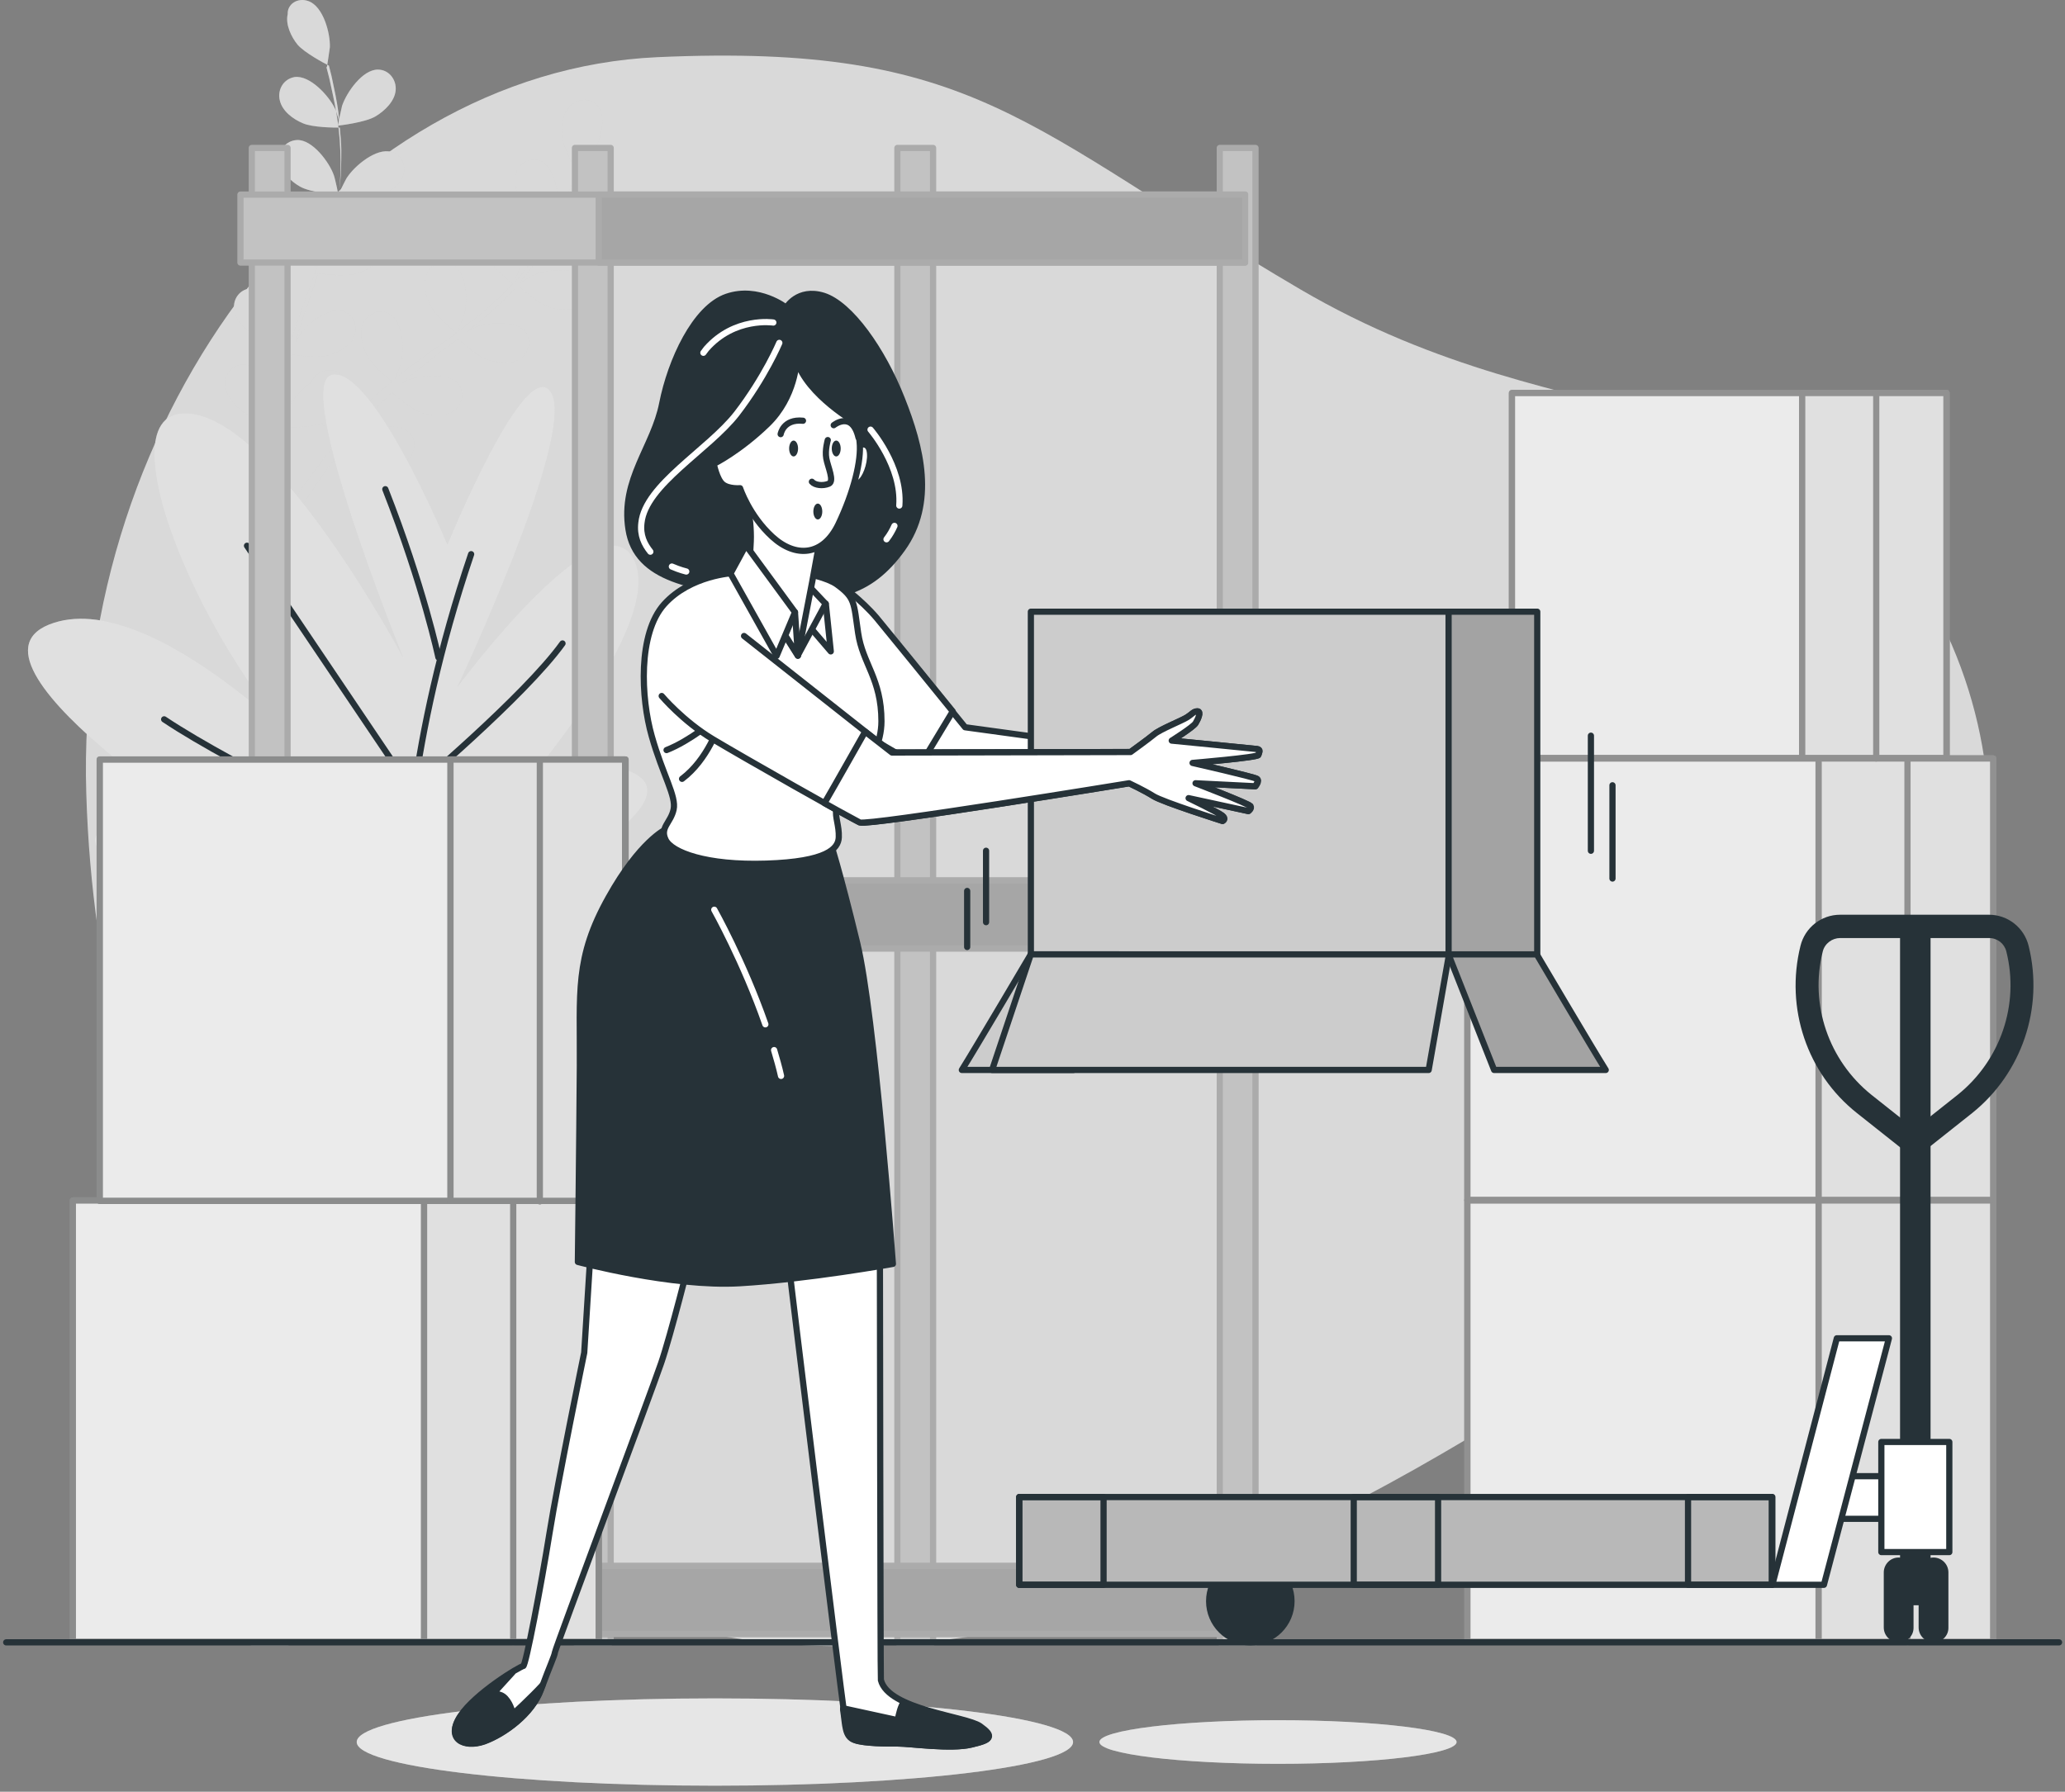 <svg width="333" height="289" viewBox="0 0 333 289" fill="none" xmlns="http://www.w3.org/2000/svg">
<rect x="0" y="0" width="333" height="289" fill="#808080" stroke="none"/>
<path opacity="0.7" d="M44.554 222.822C44.554 222.822 76.874 263.782 132.154 265.462C187.434 267.142 236.794 232.662 277.594 205.862C318.394 178.982 331.754 134.102 311.354 97.062C291.034 60.022 254.074 72.662 209.674 46.662C165.274 20.582 157.434 6.902 105.994 9.222C54.554 11.542 11.994 66.502 13.914 128.022C15.754 189.622 44.554 222.822 44.554 222.822Z" fill="white"/>
<path d="M54.525 20.263C54.444 20.263 55.084 17.303 55.164 17.063C55.885 14.903 58.444 11.223 60.925 11.223C62.764 11.223 63.965 12.903 63.804 14.583C63.645 16.343 62.044 17.863 60.605 18.743C58.925 19.783 54.525 20.263 54.525 20.263Z" fill="#CCCCCC"/>
<path d="M49.756 0.183C52.156 1.063 53.276 5.383 53.196 7.623C53.196 7.783 52.716 10.823 52.716 10.823C52.716 10.823 52.716 10.823 52.636 10.823C52.796 11.543 53.036 12.263 53.196 13.063C53.516 14.583 53.916 16.263 54.236 18.183C54.556 20.023 54.796 22.103 54.876 24.263C54.956 26.423 54.956 28.743 54.636 31.143V31.223C54.956 30.583 55.836 28.743 55.996 28.583C57.196 26.743 60.716 23.783 63.116 24.503C64.876 24.983 65.596 26.903 64.956 28.503C64.316 30.183 62.396 31.223 60.796 31.623C58.956 32.103 54.956 31.543 54.636 31.463C54.316 33.703 53.756 36.023 53.116 38.343C52.716 39.623 52.316 40.983 51.916 42.263C52.236 41.703 52.476 41.223 52.476 41.143C53.676 39.303 57.196 36.343 59.596 37.063C61.356 37.543 62.076 39.463 61.436 41.063C60.796 42.743 58.876 43.783 57.276 44.183C55.676 44.663 52.156 44.183 51.276 44.103C51.116 44.583 50.956 45.143 50.796 45.623C49.996 48.023 49.116 50.423 48.396 52.743C48.156 53.543 47.916 54.423 47.676 55.223C47.916 54.743 48.156 54.263 48.156 54.263C49.356 52.423 52.876 49.463 55.276 50.183C57.036 50.663 57.756 52.583 57.116 54.183C56.476 55.863 54.556 56.903 52.956 57.303C51.436 57.783 48.236 57.383 47.116 57.223C46.876 58.103 46.716 58.903 46.556 59.783C46.476 60.343 46.316 60.903 46.236 61.463C46.156 62.023 46.076 62.583 45.996 63.143C45.916 64.263 45.756 65.383 45.676 66.423C45.596 67.143 45.596 67.863 45.516 68.583C45.756 67.783 46.316 66.103 46.396 66.023C47.036 64.663 48.556 62.743 50.236 61.623C50.316 61.383 50.396 61.223 50.556 61.063C51.516 59.623 53.516 59.223 54.956 60.343C56.876 61.943 56.396 66.503 55.516 68.583C55.436 68.743 54.796 69.943 54.316 70.743C54.636 70.343 54.956 69.943 55.356 69.463C56.076 68.583 56.796 67.783 57.516 66.903C57.916 66.503 58.316 66.023 58.716 65.623C59.116 65.223 59.596 64.743 59.996 64.343C61.036 63.383 62.076 62.423 63.196 61.543C62.476 60.903 59.836 58.743 59.116 57.223C58.396 55.703 57.836 53.623 58.636 52.023C59.436 50.503 61.356 49.703 62.876 50.663C65.036 52.023 65.196 56.503 64.636 58.663C64.636 58.823 63.996 60.343 63.676 61.143C64.316 60.583 64.956 60.023 65.676 59.543C67.676 58.023 69.676 56.503 71.756 55.063C72.396 54.583 73.036 54.103 73.596 53.703C73.356 53.463 70.156 50.903 69.356 49.223C68.636 47.703 68.076 45.623 68.876 44.023C69.676 42.503 71.596 41.703 73.116 42.663C75.276 44.023 75.436 48.503 74.876 50.663C74.796 50.823 73.996 52.983 73.756 53.543C75.116 52.503 76.476 51.463 77.756 50.423C79.516 48.983 81.196 47.383 82.716 45.783C82.556 45.703 79.276 43.063 78.396 41.303C77.676 39.783 77.116 37.703 77.916 36.103C78.716 34.583 80.636 33.783 82.156 34.743C84.316 36.103 84.476 40.583 83.916 42.743C83.916 42.903 83.276 44.583 82.956 45.303C83.036 45.383 83.036 45.303 83.116 45.383C84.716 43.623 86.076 41.783 87.196 39.943C87.836 38.903 88.476 37.863 88.956 36.823C88.316 36.423 85.276 34.423 84.316 32.903C83.436 31.463 82.636 29.463 83.276 27.783C83.836 26.183 85.676 25.223 87.276 26.023C89.516 27.143 90.236 31.543 89.916 33.783C89.916 33.943 89.596 35.143 89.356 36.023C89.596 35.543 89.836 35.063 90.076 34.583C90.876 32.903 91.516 31.223 92.156 29.863C92.476 29.063 92.716 28.263 92.956 27.623C92.556 26.823 90.796 23.783 90.636 22.023C90.476 20.343 90.716 18.183 92.076 16.983C93.356 15.783 95.436 15.783 96.476 17.223C97.996 19.223 96.556 23.543 95.276 25.383C95.196 25.543 93.116 27.783 93.116 27.783C93.116 27.783 93.116 27.783 93.116 27.703C92.876 28.343 92.636 29.143 92.396 29.863C91.836 31.303 91.276 32.983 90.476 34.663C89.676 36.423 88.796 38.263 87.676 40.103C86.556 42.023 85.276 43.943 83.676 45.703C83.676 45.703 83.676 45.703 83.596 45.783C84.236 45.383 85.996 44.343 86.156 44.343C88.236 43.463 92.716 42.983 94.396 44.823C95.596 46.183 95.116 48.183 93.756 49.223C92.316 50.263 90.156 50.023 88.556 49.543C86.796 48.983 83.756 46.263 83.516 46.023C81.996 47.703 80.316 49.383 78.476 50.903C77.436 51.783 76.396 52.663 75.276 53.543C75.836 53.223 76.316 52.983 76.396 52.903C78.476 52.023 82.956 51.543 84.636 53.383C85.836 54.743 85.356 56.743 83.996 57.783C82.556 58.823 80.396 58.583 78.796 58.103C77.196 57.623 74.556 55.303 73.836 54.663C73.436 54.983 73.036 55.303 72.556 55.623C70.556 57.143 68.556 58.663 66.636 60.263C65.916 60.823 65.276 61.383 64.636 61.943C65.116 61.703 65.516 61.463 65.596 61.383C67.676 60.503 72.156 60.023 73.836 61.863C75.036 63.223 74.556 65.223 73.196 66.263C71.756 67.303 69.596 67.063 67.996 66.583C66.476 66.103 63.996 64.023 63.196 63.303C62.556 63.863 61.916 64.503 61.276 65.143C60.876 65.543 60.476 65.943 60.076 66.423C59.676 66.823 59.276 67.303 58.956 67.703C58.236 68.583 57.516 69.463 56.876 70.263C56.396 70.823 55.996 71.383 55.516 72.023C56.156 71.463 57.516 70.423 57.676 70.343C59.596 69.143 63.916 68.023 65.836 69.623C67.196 70.823 67.116 72.823 65.836 74.023C64.556 75.223 62.396 75.383 60.716 75.143C58.876 74.823 55.596 72.743 55.196 72.423C54.476 73.383 53.756 74.263 53.116 75.143C50.876 78.183 49.196 80.823 47.996 82.743C47.916 82.823 47.916 82.903 47.916 82.903L46.396 82.183C46.476 82.103 46.556 81.943 46.636 81.783C47.836 79.943 49.676 77.303 51.996 74.263C52.716 73.303 53.516 72.263 54.316 71.223C54.076 70.983 52.876 69.623 51.916 68.263C50.156 68.983 46.476 68.983 45.996 68.983C45.916 70.183 45.836 71.303 45.836 72.423C45.676 76.183 45.676 79.383 45.756 81.543C45.756 81.623 45.756 81.703 45.756 81.783L44.076 80.983C44.076 78.823 44.156 75.863 44.396 72.343C44.476 71.143 44.556 69.863 44.716 68.503C44.236 68.423 40.396 67.383 38.956 66.263C37.676 65.223 36.236 63.543 36.316 61.783C36.396 60.023 37.756 58.583 39.596 58.823C42.076 59.143 44.156 63.143 44.556 65.383C44.556 65.543 44.716 66.983 44.716 67.863C44.796 67.303 44.796 66.823 44.876 66.263C44.956 65.143 45.116 64.103 45.276 62.903C45.356 62.343 45.436 61.783 45.516 61.223C45.596 60.663 45.756 60.023 45.836 59.463C46.156 58.103 46.476 56.743 46.876 55.383C45.916 55.303 42.476 54.903 41.036 54.023C39.596 53.223 37.996 51.703 37.756 49.943C37.516 48.183 38.716 46.583 40.556 46.503C43.036 46.423 45.756 50.103 46.476 52.183C46.556 52.343 46.876 53.863 47.036 54.743C47.276 53.943 47.516 53.063 47.836 52.263C48.636 49.863 49.516 47.543 50.396 45.143C50.636 44.423 50.956 43.703 51.196 42.983C50.876 42.983 46.796 42.583 45.196 41.623C43.756 40.823 42.156 39.303 41.916 37.543C41.676 35.783 42.876 34.183 44.716 34.103C47.196 34.023 49.916 37.703 50.636 39.783C50.716 39.943 51.196 42.183 51.276 42.823C51.836 41.223 52.396 39.623 52.876 38.023C53.516 35.783 54.076 33.623 54.476 31.463C54.316 31.463 50.076 31.063 48.396 30.103C46.956 29.303 45.356 27.783 45.116 26.023C44.876 24.263 46.076 22.663 47.916 22.583C50.396 22.503 53.116 26.183 53.836 28.263C53.916 28.423 54.316 30.103 54.476 30.983C54.556 30.983 54.556 30.983 54.636 30.983C55.036 28.663 55.036 26.343 55.036 24.183C55.036 22.903 54.876 21.703 54.796 20.583C53.996 20.583 50.396 20.583 48.796 19.863C47.276 19.223 45.516 17.943 45.116 16.183C44.716 14.503 45.676 12.743 47.516 12.423C49.996 12.103 53.036 15.463 53.996 17.463C54.076 17.543 54.476 18.743 54.716 19.623C54.636 19.063 54.636 18.583 54.556 18.023C54.316 16.183 53.916 14.423 53.596 12.903C53.436 12.023 53.196 11.303 53.036 10.583C52.236 10.183 49.116 8.503 47.996 7.223C46.956 5.943 45.996 3.943 46.396 2.263C46.316 0.663 47.996 -0.457 49.756 0.183Z" fill="#CCCCCC"/>
<path d="M95.047 38.822C93.047 38.742 89.127 36.742 89.127 36.742C89.047 36.742 91.207 34.582 91.367 34.422C93.127 33.062 97.287 31.382 99.447 32.742C100.967 33.702 101.047 35.782 99.927 37.142C98.887 38.502 96.727 38.902 95.047 38.822Z" fill="#CCCCCC"/>
<g opacity="0.5">
<path opacity="0.5" d="M54.525 20.263C54.444 20.263 55.084 17.303 55.164 17.063C55.885 14.903 58.444 11.223 60.925 11.223C62.764 11.223 63.965 12.903 63.804 14.583C63.645 16.343 62.044 17.863 60.605 18.743C58.925 19.783 54.525 20.263 54.525 20.263Z" fill="white"/>
<path opacity="0.5" d="M49.756 0.183C52.156 1.063 53.276 5.383 53.196 7.623C53.196 7.783 52.716 10.823 52.716 10.823C52.716 10.823 52.716 10.823 52.636 10.823C52.796 11.543 53.036 12.263 53.196 13.063C53.516 14.583 53.916 16.263 54.236 18.183C54.556 20.023 54.796 22.103 54.876 24.263C54.956 26.423 54.956 28.743 54.636 31.143V31.223C54.956 30.583 55.836 28.743 55.996 28.583C57.196 26.743 60.716 23.783 63.116 24.503C64.876 24.983 65.596 26.903 64.956 28.503C64.316 30.183 62.396 31.223 60.796 31.623C58.956 32.103 54.956 31.543 54.636 31.463C54.316 33.703 53.756 36.023 53.116 38.343C52.716 39.623 52.316 40.983 51.916 42.263C52.236 41.703 52.476 41.223 52.476 41.143C53.676 39.303 57.196 36.343 59.596 37.063C61.356 37.543 62.076 39.463 61.436 41.063C60.796 42.743 58.876 43.783 57.276 44.183C55.676 44.663 52.156 44.183 51.276 44.103C51.116 44.583 50.956 45.143 50.796 45.623C49.996 48.023 49.116 50.423 48.396 52.743C48.156 53.543 47.916 54.423 47.676 55.223C47.916 54.743 48.156 54.263 48.156 54.263C49.356 52.423 52.876 49.463 55.276 50.183C57.036 50.663 57.756 52.583 57.116 54.183C56.476 55.863 54.556 56.903 52.956 57.303C51.436 57.783 48.236 57.383 47.116 57.223C46.876 58.103 46.716 58.903 46.556 59.783C46.476 60.343 46.316 60.903 46.236 61.463C46.156 62.023 46.076 62.583 45.996 63.143C45.916 64.263 45.756 65.383 45.676 66.423C45.596 67.143 45.596 67.863 45.516 68.583C45.756 67.783 46.316 66.103 46.396 66.023C47.036 64.663 48.556 62.743 50.236 61.623C50.316 61.383 50.396 61.223 50.556 61.063C51.516 59.623 53.516 59.223 54.956 60.343C56.876 61.943 56.396 66.503 55.516 68.583C55.436 68.743 54.796 69.943 54.316 70.743C54.636 70.343 54.956 69.943 55.356 69.463C56.076 68.583 56.796 67.783 57.516 66.903C57.916 66.503 58.316 66.023 58.716 65.623C59.116 65.223 59.596 64.743 59.996 64.343C61.036 63.383 62.076 62.423 63.196 61.543C62.476 60.903 59.836 58.743 59.116 57.223C58.396 55.703 57.836 53.623 58.636 52.023C59.436 50.503 61.356 49.703 62.876 50.663C65.036 52.023 65.196 56.503 64.636 58.663C64.636 58.823 63.996 60.343 63.676 61.143C64.316 60.583 64.956 60.023 65.676 59.543C67.676 58.023 69.676 56.503 71.756 55.063C72.396 54.583 73.036 54.103 73.596 53.703C73.356 53.463 70.156 50.903 69.356 49.223C68.636 47.703 68.076 45.623 68.876 44.023C69.676 42.503 71.596 41.703 73.116 42.663C75.276 44.023 75.436 48.503 74.876 50.663C74.796 50.823 73.996 52.983 73.756 53.543C75.116 52.503 76.476 51.463 77.756 50.423C79.516 48.983 81.196 47.383 82.716 45.783C82.556 45.703 79.276 43.063 78.396 41.303C77.676 39.783 77.116 37.703 77.916 36.103C78.716 34.583 80.636 33.783 82.156 34.743C84.316 36.103 84.476 40.583 83.916 42.743C83.916 42.903 83.276 44.583 82.956 45.303C83.036 45.383 83.036 45.303 83.116 45.383C84.716 43.623 86.076 41.783 87.196 39.943C87.836 38.903 88.476 37.863 88.956 36.823C88.316 36.423 85.276 34.423 84.316 32.903C83.436 31.463 82.636 29.463 83.276 27.783C83.836 26.183 85.676 25.223 87.276 26.023C89.516 27.143 90.236 31.543 89.916 33.783C89.916 33.943 89.596 35.143 89.356 36.023C89.596 35.543 89.836 35.063 90.076 34.583C90.876 32.903 91.516 31.223 92.156 29.863C92.476 29.063 92.716 28.263 92.956 27.623C92.556 26.823 90.796 23.783 90.636 22.023C90.476 20.343 90.716 18.183 92.076 16.983C93.356 15.783 95.436 15.783 96.476 17.223C97.996 19.223 96.556 23.543 95.276 25.383C95.196 25.543 93.116 27.783 93.116 27.783C93.116 27.783 93.116 27.783 93.116 27.703C92.876 28.343 92.636 29.143 92.396 29.863C91.836 31.303 91.276 32.983 90.476 34.663C89.676 36.423 88.796 38.263 87.676 40.103C86.556 42.023 85.276 43.943 83.676 45.703C83.676 45.703 83.676 45.703 83.596 45.783C84.236 45.383 85.996 44.343 86.156 44.343C88.236 43.463 92.716 42.983 94.396 44.823C95.596 46.183 95.116 48.183 93.756 49.223C92.316 50.263 90.156 50.023 88.556 49.543C86.796 48.983 83.756 46.263 83.516 46.023C81.996 47.703 80.316 49.383 78.476 50.903C77.436 51.783 76.396 52.663 75.276 53.543C75.836 53.223 76.316 52.983 76.396 52.903C78.476 52.023 82.956 51.543 84.636 53.383C85.836 54.743 85.356 56.743 83.996 57.783C82.556 58.823 80.396 58.583 78.796 58.103C77.196 57.623 74.556 55.303 73.836 54.663C73.436 54.983 73.036 55.303 72.556 55.623C70.556 57.143 68.556 58.663 66.636 60.263C65.916 60.823 65.276 61.383 64.636 61.943C65.116 61.703 65.516 61.463 65.596 61.383C67.676 60.503 72.156 60.023 73.836 61.863C75.036 63.223 74.556 65.223 73.196 66.263C71.756 67.303 69.596 67.063 67.996 66.583C66.476 66.103 63.996 64.023 63.196 63.303C62.556 63.863 61.916 64.503 61.276 65.143C60.876 65.543 60.476 65.943 60.076 66.423C59.676 66.823 59.276 67.303 58.956 67.703C58.236 68.583 57.516 69.463 56.876 70.263C56.396 70.823 55.996 71.383 55.516 72.023C56.156 71.463 57.516 70.423 57.676 70.343C59.596 69.143 63.916 68.023 65.836 69.623C67.196 70.823 67.116 72.823 65.836 74.023C64.556 75.223 62.396 75.383 60.716 75.143C58.876 74.823 55.596 72.743 55.196 72.423C54.476 73.383 53.756 74.263 53.116 75.143C50.876 78.183 49.196 80.823 47.996 82.743C47.916 82.823 47.916 82.903 47.916 82.903L46.396 82.183C46.476 82.103 46.556 81.943 46.636 81.783C47.836 79.943 49.676 77.303 51.996 74.263C52.716 73.303 53.516 72.263 54.316 71.223C54.076 70.983 52.876 69.623 51.916 68.263C50.156 68.983 46.476 68.983 45.996 68.983C45.916 70.183 45.836 71.303 45.836 72.423C45.676 76.183 45.676 79.383 45.756 81.543C45.756 81.623 45.756 81.703 45.756 81.783L44.076 80.983C44.076 78.823 44.156 75.863 44.396 72.343C44.476 71.143 44.556 69.863 44.716 68.503C44.236 68.423 40.396 67.383 38.956 66.263C37.676 65.223 36.236 63.543 36.316 61.783C36.396 60.023 37.756 58.583 39.596 58.823C42.076 59.143 44.156 63.143 44.556 65.383C44.556 65.543 44.716 66.983 44.716 67.863C44.796 67.303 44.796 66.823 44.876 66.263C44.956 65.143 45.116 64.103 45.276 62.903C45.356 62.343 45.436 61.783 45.516 61.223C45.596 60.663 45.756 60.023 45.836 59.463C46.156 58.103 46.476 56.743 46.876 55.383C45.916 55.303 42.476 54.903 41.036 54.023C39.596 53.223 37.996 51.703 37.756 49.943C37.516 48.183 38.716 46.583 40.556 46.503C43.036 46.423 45.756 50.103 46.476 52.183C46.556 52.343 46.876 53.863 47.036 54.743C47.276 53.943 47.516 53.063 47.836 52.263C48.636 49.863 49.516 47.543 50.396 45.143C50.636 44.423 50.956 43.703 51.196 42.983C50.876 42.983 46.796 42.583 45.196 41.623C43.756 40.823 42.156 39.303 41.916 37.543C41.676 35.783 42.876 34.183 44.716 34.103C47.196 34.023 49.916 37.703 50.636 39.783C50.716 39.943 51.196 42.183 51.276 42.823C51.836 41.223 52.396 39.623 52.876 38.023C53.516 35.783 54.076 33.623 54.476 31.463C54.316 31.463 50.076 31.063 48.396 30.103C46.956 29.303 45.356 27.783 45.116 26.023C44.876 24.263 46.076 22.663 47.916 22.583C50.396 22.503 53.116 26.183 53.836 28.263C53.916 28.423 54.316 30.103 54.476 30.983C54.556 30.983 54.556 30.983 54.636 30.983C55.036 28.663 55.036 26.343 55.036 24.183C55.036 22.903 54.876 21.703 54.796 20.583C53.996 20.583 50.396 20.583 48.796 19.863C47.276 19.223 45.516 17.943 45.116 16.183C44.716 14.503 45.676 12.743 47.516 12.423C49.996 12.103 53.036 15.463 53.996 17.463C54.076 17.543 54.476 18.743 54.716 19.623C54.636 19.063 54.636 18.583 54.556 18.023C54.316 16.183 53.916 14.423 53.596 12.903C53.436 12.023 53.196 11.303 53.036 10.583C52.236 10.183 49.116 8.503 47.996 7.223C46.956 5.943 45.996 3.943 46.396 2.263C46.316 0.663 47.996 -0.457 49.756 0.183Z" fill="white"/>
<path opacity="0.5" d="M95.047 38.822C93.047 38.742 89.127 36.742 89.127 36.742C89.047 36.742 91.207 34.582 91.367 34.422C93.127 33.062 97.287 31.382 99.447 32.742C100.967 33.702 101.047 35.782 99.927 37.142C98.887 38.502 96.727 38.902 95.047 38.822Z" fill="white"/>
</g>
<path d="M72.147 87.863C72.147 87.863 60.227 59.223 53.587 60.423C46.947 61.623 65.027 106.103 65.027 106.103C65.027 106.103 44.067 66.663 29.827 66.663C15.587 66.663 35.027 110.263 53.107 124.823C53.107 124.823 24.547 94.103 7.907 100.743C-8.733 107.463 41.267 138.583 41.267 138.583C41.267 138.583 12.227 129.463 15.587 136.503C18.947 143.543 27.987 144.823 27.987 144.823L35.667 146.503H77.267L83.667 144.023C83.667 144.023 110.307 130.743 103.187 125.303C96.067 119.863 80.387 131.543 80.387 131.543C80.387 131.543 107.507 101.623 102.307 90.423C97.107 79.223 73.747 110.823 73.747 110.823C73.747 110.823 92.787 70.503 88.947 63.463C85.027 56.343 72.147 87.863 72.147 87.863Z" fill="#CCCCCC"/>
<path opacity="0.4" d="M72.147 87.863C72.147 87.863 60.227 59.223 53.587 60.423C46.947 61.623 65.027 106.103 65.027 106.103C65.027 106.103 44.067 66.663 29.827 66.663C15.587 66.663 35.027 110.263 53.107 124.823C53.107 124.823 24.547 94.103 7.907 100.743C-8.733 107.463 41.267 138.583 41.267 138.583C41.267 138.583 12.227 129.463 15.587 136.503C18.947 143.543 27.987 144.823 27.987 144.823L40.467 146.503H74.067L83.667 144.023C83.667 144.023 110.307 130.743 103.187 125.303C96.067 119.863 80.387 131.543 80.387 131.543C80.387 131.543 107.507 101.623 102.307 90.423C97.107 79.223 73.747 110.823 73.747 110.823C73.747 110.823 92.787 70.503 88.947 63.463C85.027 56.343 72.147 87.863 72.147 87.863Z" fill="white"/>
<path d="M75.975 89.387C65.495 120.347 65.495 142.187 65.495 142.187C65.495 142.187 77.895 142.667 90.695 133.147" stroke="#263238" stroke-miterlimit="10" stroke-linecap="round" stroke-linejoin="round"/>
<path d="M70.695 106.026C70.695 106.026 68.295 94.586 62.135 78.906" stroke="#263238" stroke-miterlimit="10" stroke-linecap="round" stroke-linejoin="round"/>
<path d="M39.831 88.027L66.471 127.547C66.471 127.547 84.551 112.347 90.711 103.787" stroke="#263238" stroke-miterlimit="10" stroke-linecap="round" stroke-linejoin="round"/>
<path d="M65.991 136.987C65.991 136.987 37.911 123.707 26.471 116.027" stroke="#263238" stroke-miterlimit="10" stroke-linecap="round" stroke-linejoin="round"/>
<path d="M150.471 23.863H144.711V264.903H150.471V23.863Z" fill="#C2C2C2" stroke="#ABABAB" stroke-miterlimit="10" stroke-linecap="round" stroke-linejoin="round"/>
<path d="M46.369 23.863H40.609V264.903H46.369V23.863Z" fill="#C2C2C2" stroke="#ABABAB" stroke-miterlimit="10" stroke-linecap="round" stroke-linejoin="round"/>
<path d="M98.478 23.863H92.718V264.903H98.478V23.863Z" fill="#C2C2C2" stroke="#ABABAB" stroke-miterlimit="10" stroke-linecap="round" stroke-linejoin="round"/>
<path d="M202.463 23.863H196.703V264.903H202.463V23.863Z" fill="#C2C2C2" stroke="#ABABAB" stroke-miterlimit="10" stroke-linecap="round" stroke-linejoin="round"/>
<path d="M200.773 31.387H38.773V42.347H200.773V31.387Z" fill="#C2C2C2" stroke="#ABABAB" stroke-miterlimit="10" stroke-linecap="round" stroke-linejoin="round"/>
<path d="M200.786 31.387H96.546V42.347H200.786V31.387Z" fill="#A6A6A6" stroke="#ABABAB" stroke-miterlimit="10" stroke-linecap="round" stroke-linejoin="round"/>
<path d="M200.773 142.023H38.773V152.983H200.773V142.023Z" fill="#C2C2C2" stroke="#ABABAB" stroke-miterlimit="10" stroke-linecap="round" stroke-linejoin="round"/>
<path d="M200.786 142.023H96.546V152.983H200.786V142.023Z" fill="#A6A6A6" stroke="#ABABAB" stroke-miterlimit="10" stroke-linecap="round" stroke-linejoin="round"/>
<path d="M200.773 252.586H38.773V263.546H200.773V252.586Z" fill="#C2C2C2" stroke="#ABABAB" stroke-miterlimit="10" stroke-linecap="round" stroke-linejoin="round"/>
<path d="M200.786 252.586H96.546V263.546H200.786V252.586Z" fill="#A6A6A6" stroke="#ABABAB" stroke-miterlimit="10" stroke-linecap="round" stroke-linejoin="round"/>
<path d="M96.542 193.625H11.742V264.825H96.542V193.625Z" fill="#CCCCCC"/>
<path opacity="0.6" d="M96.542 193.625H11.742V264.825H96.542V193.625Z" fill="white" stroke="#8B8C8C" stroke-miterlimit="10" stroke-linecap="round" stroke-linejoin="round"/>
<path d="M96.542 193.625H11.742V264.825H96.542V193.625Z" stroke="#8B8C8C" stroke-miterlimit="10" stroke-linecap="round" stroke-linejoin="round"/>
<path d="M96.542 193.625H68.382V264.825H96.542V193.625Z" fill="#CCCCCC"/>
<path opacity="0.39" d="M96.542 193.625H68.382V264.825H96.542V193.625Z" fill="white" stroke="#8B8C8C" stroke-miterlimit="10" stroke-linecap="round" stroke-linejoin="round"/>
<path d="M96.542 193.625H68.382V264.825H96.542V193.625Z" stroke="#8B8C8C" stroke-miterlimit="10" stroke-linecap="round" stroke-linejoin="round"/>
<path d="M82.76 193.785V264.905" stroke="#8B8C8C" stroke-miterlimit="10" stroke-linecap="round" stroke-linejoin="round"/>
<path d="M100.878 122.504H16.078V193.704H100.878V122.504Z" fill="#CCCCCC"/>
<path opacity="0.6" d="M100.878 122.504H16.078V193.704H100.878V122.504Z" fill="white" stroke="#8B8C8C" stroke-miterlimit="10" stroke-linecap="round" stroke-linejoin="round"/>
<path d="M100.878 122.504H16.078V193.704H100.878V122.504Z" stroke="#8B8C8C" stroke-miterlimit="10" stroke-linecap="round" stroke-linejoin="round"/>
<path d="M100.801 122.504H72.641V193.704H100.801V122.504Z" fill="#CCCCCC"/>
<path opacity="0.39" d="M100.801 122.504H72.641V193.704H100.801V122.504Z" fill="white" stroke="#8B8C8C" stroke-miterlimit="10" stroke-linecap="round" stroke-linejoin="round"/>
<path d="M100.801 122.504H72.641V193.704H100.801V122.504Z" stroke="#8B8C8C" stroke-miterlimit="10" stroke-linecap="round" stroke-linejoin="round"/>
<path d="M87.054 122.746V193.786" stroke="#8B8C8C" stroke-miterlimit="10" stroke-linecap="round" stroke-linejoin="round"/>
<path d="M321.423 193.625H236.623V264.825H321.423V193.625Z" fill="#CCCCCC"/>
<path opacity="0.6" d="M321.423 193.625H236.623V264.825H321.423V193.625Z" fill="white" stroke="#919191" stroke-miterlimit="10" stroke-linecap="round" stroke-linejoin="round"/>
<path d="M321.423 193.625H236.623V264.825H321.423V193.625Z" stroke="#919191" stroke-miterlimit="10" stroke-linecap="round" stroke-linejoin="round"/>
<path d="M321.423 193.625H293.263V264.825H321.423V193.625Z" fill="#CCCCCC"/>
<path opacity="0.39" d="M321.423 193.625H293.263V264.825H321.423V193.625Z" fill="white" stroke="#919191" stroke-miterlimit="10" stroke-linecap="round" stroke-linejoin="round"/>
<path d="M321.423 193.625H293.263V264.825H321.423V193.625Z" stroke="#919191" stroke-miterlimit="10" stroke-linecap="round" stroke-linejoin="round"/>
<path d="M307.599 193.785V264.905" stroke="#919191" stroke-miterlimit="10" stroke-linecap="round" stroke-linejoin="round"/>
<path d="M321.423 122.34H236.623V193.54H321.423V122.34Z" fill="#CCCCCC"/>
<path opacity="0.6" d="M321.423 122.34H236.623V193.54H321.423V122.34Z" fill="white" stroke="#919191" stroke-miterlimit="10" stroke-linecap="round" stroke-linejoin="round"/>
<path d="M321.423 122.34H236.623V193.54H321.423V122.34Z" stroke="#919191" stroke-miterlimit="10" stroke-linecap="round" stroke-linejoin="round"/>
<path d="M321.423 122.34H293.263V193.54H321.423V122.34Z" fill="#CCCCCC"/>
<path opacity="0.39" d="M321.423 122.34H293.263V193.54H321.423V122.34Z" fill="white" stroke="#919191" stroke-miterlimit="10" stroke-linecap="round" stroke-linejoin="round"/>
<path d="M321.423 122.34H293.263V193.54H321.423V122.34Z" stroke="#919191" stroke-miterlimit="10" stroke-linecap="round" stroke-linejoin="round"/>
<path d="M307.599 122.5V193.62" stroke="#919191" stroke-miterlimit="10" stroke-linecap="round" stroke-linejoin="round"/>
<path d="M313.892 63.383H243.812V122.263H313.892V63.383Z" fill="#CCCCCC"/>
<path opacity="0.6" d="M313.892 63.383H243.812V122.263H313.892V63.383Z" fill="white" stroke="#919191" stroke-miterlimit="10" stroke-linecap="round" stroke-linejoin="round"/>
<path d="M313.892 63.383H243.812V122.263H313.892V63.383Z" stroke="#919191" stroke-miterlimit="10" stroke-linecap="round" stroke-linejoin="round"/>
<path d="M313.888 63.383H290.608V122.263H313.888V63.383Z" fill="#CCCCCC"/>
<path opacity="0.39" d="M313.888 63.383H290.608V122.263H313.888V63.383Z" fill="white" stroke="#919191" stroke-miterlimit="10" stroke-linecap="round" stroke-linejoin="round"/>
<path d="M313.888 63.383H290.608V122.263H313.888V63.383Z" stroke="#919191" stroke-miterlimit="10" stroke-linecap="round" stroke-linejoin="round"/>
<path d="M302.56 63.543V122.343" stroke="#919191" stroke-miterlimit="10" stroke-linecap="round" stroke-linejoin="round"/>
<path d="M304.928 238.102H293.968V244.982H304.928V238.102Z" fill="white" stroke="#263238" stroke-miterlimit="10" stroke-linecap="round" stroke-linejoin="round"/>
<path d="M201.625 264.901C205.293 264.901 208.265 261.928 208.265 258.261C208.265 254.594 205.293 251.621 201.625 251.621C197.958 251.621 194.985 254.594 194.985 258.261C194.985 261.928 197.958 264.901 201.625 264.901Z" fill="#263238" stroke="#263238" stroke-miterlimit="10" stroke-linecap="round" stroke-linejoin="round"/>
<path d="M310.82 148.344H306.9V258.424H310.82V148.344Z" fill="#263238" stroke="#263238" stroke-miterlimit="10" stroke-linecap="round" stroke-linejoin="round"/>
<path d="M308.738 186.903L299.458 179.543C291.378 173.143 287.858 162.583 290.338 152.583C291.058 149.623 293.698 147.543 296.738 147.543H320.738C323.778 147.543 326.418 149.623 327.138 152.583C329.618 162.583 326.018 173.143 318.018 179.543L308.738 186.903ZM296.738 151.303C295.458 151.303 294.258 152.183 293.938 153.463C291.778 162.023 294.898 171.063 301.778 176.583L308.738 182.103L315.698 176.583C322.578 171.063 325.698 162.023 323.538 153.463C323.218 152.183 322.098 151.303 320.738 151.303H296.738V151.303Z" fill="#263238"/>
<path d="M285.719 241.465H164.359V255.625H285.719V241.465Z" fill="white"/>
<path opacity="0.28" d="M285.719 241.465H164.359V255.625H285.719V241.465Z" fill="black" stroke="#263238" stroke-miterlimit="10" stroke-linecap="round" stroke-linejoin="round"/>
<path d="M285.719 241.465H164.359V255.625H285.719V241.465Z" stroke="#263238" stroke-miterlimit="10" stroke-linecap="round" stroke-linejoin="round"/>
<path d="M177.959 241.465H164.359V255.625H177.959V241.465Z" stroke="#263238" stroke-miterlimit="10" stroke-linecap="round" stroke-linejoin="round"/>
<path d="M285.809 241.465H272.209V255.625H285.809V241.465Z" stroke="#263238" stroke-miterlimit="10" stroke-linecap="round" stroke-linejoin="round"/>
<path d="M231.904 241.465H218.304V255.625H231.904V241.465Z" stroke="#263238" stroke-miterlimit="10" stroke-linecap="round" stroke-linejoin="round"/>
<path d="M285.804 255.623H294.124L304.604 215.863H296.204L285.804 255.623Z" fill="white" stroke="#263238" stroke-miterlimit="10" stroke-linecap="round" stroke-linejoin="round"/>
<path d="M314.344 232.586H303.384V250.346H314.344V232.586Z" fill="white" stroke="#263238" stroke-miterlimit="10" stroke-linecap="round" stroke-linejoin="round"/>
<path d="M306.175 264.903C304.895 264.903 303.775 263.863 303.775 262.503V253.623C303.775 252.343 304.815 251.223 306.175 251.223C307.455 251.223 308.575 252.263 308.575 253.623V262.583C308.575 263.863 307.535 264.903 306.175 264.903Z" fill="#263238"/>
<path d="M311.797 264.903C310.517 264.903 309.397 263.863 309.397 262.503V253.623C309.397 252.343 310.437 251.223 311.797 251.223C313.077 251.223 314.198 252.263 314.198 253.623V262.583C314.198 263.863 313.157 264.903 311.797 264.903Z" fill="#263238"/>
<path d="M1 264.906H332.04" stroke="#263238" stroke-miterlimit="10" stroke-linecap="round" stroke-linejoin="round"/>
<path d="M115.283 288.025C147.183 288.025 173.043 284.873 173.043 280.985C173.043 277.097 147.183 273.945 115.283 273.945C83.383 273.945 57.523 277.097 57.523 280.985C57.523 284.873 83.383 288.025 115.283 288.025Z" fill="#CCCCCC"/>
<path opacity="0.5" d="M115.283 288.025C147.183 288.025 173.043 284.873 173.043 280.985C173.043 277.097 147.183 273.945 115.283 273.945C83.383 273.945 57.523 277.097 57.523 280.985C57.523 284.873 83.383 288.025 115.283 288.025Z" fill="white"/>
<path d="M234.889 280.981C234.889 282.901 222.009 284.501 206.089 284.501C190.169 284.501 177.289 282.901 177.289 280.981C177.289 279.061 190.169 277.461 206.089 277.461C222.009 277.461 234.889 279.061 234.889 280.981Z" fill="#CCCCCC"/>
<path opacity="0.5" d="M234.889 280.981C234.889 282.901 222.009 284.501 206.089 284.501C190.169 284.501 177.289 282.901 177.289 280.981C177.289 279.061 190.169 277.461 206.089 277.461C222.009 277.461 234.889 279.061 234.889 280.981Z" fill="white"/>
<path d="M126.794 49.624C126.794 49.624 122.314 46.104 117.194 47.864C112.074 49.624 108.154 58.184 106.794 65.064C105.434 72.024 100.074 77.304 101.354 85.384C102.634 93.544 111.914 94.824 123.034 96.024C134.234 97.224 140.234 95.864 145.514 88.504C150.794 81.144 148.554 72.184 145.434 64.344C142.314 56.424 137.114 49.064 132.794 47.704C128.634 46.424 126.794 49.624 126.794 49.624Z" fill="#263238" stroke="#263238" stroke-miterlimit="10" stroke-linecap="round" stroke-linejoin="round"/>
<path d="M108.346 91.383C109.626 91.943 110.666 92.183 110.666 92.183" stroke="white" stroke-miterlimit="10" stroke-linecap="round" stroke-linejoin="round"/>
<path d="M125.673 55.305C125.673 55.305 123.353 60.825 118.793 66.745C114.233 72.585 104.073 78.185 103.433 84.345C103.193 86.345 103.913 87.785 104.873 88.985" stroke="white" stroke-miterlimit="10" stroke-linecap="round" stroke-linejoin="round"/>
<path d="M144.238 84.824C143.918 85.544 143.518 86.264 142.958 86.984" stroke="white" stroke-miterlimit="10" stroke-linecap="round" stroke-linejoin="round"/>
<path d="M140.381 69.301C140.381 69.301 145.501 75.221 145.021 81.541" stroke="white" stroke-miterlimit="10" stroke-linecap="round" stroke-linejoin="round"/>
<path d="M124.706 52.023C124.706 52.023 118.466 51.063 113.906 56.263C113.746 56.503 113.586 56.663 113.426 56.903" stroke="white" stroke-miterlimit="10" stroke-linecap="round" stroke-linejoin="round"/>
<path d="M95.172 202.823L94.212 218.183C94.212 218.183 89.972 238.823 88.612 247.303C87.252 255.783 84.772 268.743 84.372 268.743C83.892 268.743 76.612 273.143 74.212 276.823C71.892 280.423 74.852 282.023 78.132 280.823C81.412 279.623 85.812 276.423 87.252 272.503C88.692 268.583 89.412 267.143 89.492 266.503C89.572 265.863 105.092 224.343 106.612 219.863C108.132 215.463 111.412 202.423 111.412 202.423L119.012 176.583C119.012 176.583 127.172 203.143 127.252 204.263C127.332 205.463 135.652 273.303 136.052 275.783C136.452 278.343 136.292 280.103 137.892 280.663C139.412 281.223 143.092 281.223 144.932 281.223C146.852 281.223 153.412 282.183 156.692 281.383C159.972 280.583 160.292 280.023 158.052 278.423C155.812 276.823 143.252 275.783 142.052 270.983C141.972 270.583 141.892 200.823 141.892 200.823C141.892 200.823 140.772 177.703 139.012 171.223H97.172L95.172 202.823Z" fill="white" stroke="#263238" stroke-miterlimit="10" stroke-linecap="round" stroke-linejoin="round"/>
<path d="M78.06 280.901C81.34 279.701 85.74 276.501 87.18 272.581C87.26 272.261 87.42 272.021 87.5 271.781C85.66 273.781 82.7 276.501 82.7 276.501C82.7 276.501 82.46 274.981 81.5 273.941C80.62 272.981 79.42 273.301 79.42 273.301L82.62 269.781C80.22 271.301 75.9 274.341 74.22 276.901C71.82 280.501 74.78 282.021 78.06 280.901Z" fill="#263238" stroke="#263238" stroke-miterlimit="10" stroke-linecap="round" stroke-linejoin="round"/>
<path d="M157.964 278.502C156.444 277.382 150.044 276.582 145.804 274.582C145.644 274.742 145.484 274.902 145.404 275.142C145.004 276.022 144.764 277.462 144.764 277.462L135.964 275.542C135.964 275.622 135.964 275.702 135.964 275.782C136.364 278.342 136.204 280.102 137.804 280.662C139.324 281.222 143.004 281.222 144.844 281.222C146.764 281.222 153.324 282.182 156.604 281.382C159.884 280.662 160.284 280.182 157.964 278.502Z" fill="#263238" stroke="#263238" stroke-miterlimit="10" stroke-linecap="round" stroke-linejoin="round"/>
<path d="M107.348 133.781C107.348 133.781 103.188 135.701 98.148 144.741C92.629 154.581 93.588 160.101 93.508 171.941C93.428 183.861 93.189 203.541 93.189 203.541C93.189 203.541 108.388 207.621 119.268 206.981C130.228 206.341 143.988 203.861 143.988 203.861C143.988 203.861 141.028 163.621 138.228 152.101C135.428 140.501 133.748 135.301 133.748 135.301C133.748 135.301 126.708 136.501 117.428 135.541C108.308 134.581 107.348 133.781 107.348 133.781Z" fill="#263238" stroke="#263238" stroke-miterlimit="10" stroke-linecap="round" stroke-linejoin="round"/>
<path d="M124.832 169.379C125.232 170.739 125.632 172.099 125.952 173.539" stroke="white" stroke-miterlimit="10" stroke-linecap="round" stroke-linejoin="round"/>
<path d="M115.182 146.738C115.182 146.738 119.902 155.138 123.422 165.218" stroke="white" stroke-miterlimit="10" stroke-linecap="round" stroke-linejoin="round"/>
<path d="M209.235 126.104C208.755 125.784 200.915 124.584 200.915 124.584L199.395 123.944C199.395 123.944 208.915 124.744 208.995 124.344C209.075 123.944 209.395 123.464 208.755 123.384C208.115 123.304 195.875 120.824 195.875 120.824C195.875 120.824 198.995 117.864 199.395 117.224C199.795 116.584 200.355 115.304 199.715 115.304C199.075 115.304 198.915 115.704 198.035 116.264C197.155 116.824 193.715 118.184 192.755 118.984C191.795 119.784 188.915 121.864 188.915 121.864L155.635 117.304C155.635 117.304 143.955 102.904 141.395 99.864C138.835 96.824 135.395 94.424 135.395 94.424C132.915 93.304 133.075 95.144 133.075 95.144L138.115 117.864C138.115 117.864 151.315 125.704 152.115 125.704C152.915 125.704 188.675 126.904 188.675 126.904C188.675 126.904 191.075 128.024 192.595 128.984C194.115 129.944 203.715 132.984 203.715 132.984C203.715 132.984 204.355 132.664 203.635 132.104C202.915 131.544 198.275 129.304 198.275 129.304L207.875 131.384C207.875 131.384 208.435 130.984 208.195 130.584C207.955 130.184 199.395 126.904 199.395 126.904L208.995 127.384C208.995 127.304 209.715 126.424 209.235 126.104Z" fill="white" stroke="#263238" stroke-miterlimit="10" stroke-linecap="round" stroke-linejoin="round"/>
<path d="M153.635 114.744C150.195 110.504 143.315 102.024 141.395 99.704C138.835 96.664 135.395 94.264 135.395 94.264C132.915 93.144 133.075 94.984 133.075 94.984L138.115 117.704C138.115 117.704 144.115 121.224 148.275 123.624L153.635 114.744Z" fill="white" stroke="#263238" stroke-miterlimit="10" stroke-linecap="round" stroke-linejoin="round"/>
<path d="M118.302 92.424C118.302 92.424 111.342 92.744 107.102 97.464C102.862 102.184 103.342 112.584 105.102 118.744C106.862 124.984 109.102 128.424 108.622 130.584C108.142 132.744 106.382 133.464 107.342 135.464C108.302 137.464 113.822 139.624 123.582 139.304C133.342 138.984 135.182 136.904 135.262 135.064C135.342 133.224 134.622 131.704 134.862 130.584C135.102 129.464 142.142 123.224 142.142 116.344C142.142 109.464 139.102 107.064 138.382 102.104C137.662 97.144 137.902 96.424 134.942 94.264C131.982 92.184 122.222 91.064 118.302 92.424Z" fill="white" stroke="#263238" stroke-miterlimit="10" stroke-linecap="round" stroke-linejoin="round"/>
<path d="M115.168 116.184C115.168 116.184 111.328 119.464 107.488 120.984" stroke="#263238" stroke-miterlimit="10" stroke-linecap="round" stroke-linejoin="round"/>
<path d="M115.908 116.984C115.908 116.984 114.148 122.504 109.988 125.624" stroke="#263238" stroke-miterlimit="10" stroke-linecap="round" stroke-linejoin="round"/>
<path d="M133.171 97.387L133.971 105.067L130.611 101.147L133.171 97.387Z" fill="white" stroke="#263238" stroke-miterlimit="10" stroke-linecap="round" stroke-linejoin="round"/>
<path d="M128.66 105.706L133.14 97.386L129.06 93.066L128.66 105.706Z" fill="white" stroke="#263238" stroke-miterlimit="10" stroke-linecap="round" stroke-linejoin="round"/>
<path d="M120.027 78.824C120.027 78.824 121.227 83.384 121.067 87.304C120.907 91.224 120.507 92.824 120.507 92.824L128.667 105.784L130.987 93.784L132.507 85.464C132.507 85.464 123.227 84.904 120.027 78.824Z" fill="white" stroke="#263238" stroke-miterlimit="10" stroke-linecap="round" stroke-linejoin="round"/>
<path d="M128.195 98.746L128.675 105.706L126.275 101.946L128.195 98.746Z" fill="white" stroke="#263238" stroke-miterlimit="10" stroke-linecap="round" stroke-linejoin="round"/>
<path d="M117.8 92.505L125.24 105.785L128.2 98.745L120.28 87.945L117.8 92.505Z" fill="white" stroke="#263238" stroke-miterlimit="10" stroke-linecap="round" stroke-linejoin="round"/>
<path d="M247.894 98.664H180.534V153.944H247.894V98.664Z" fill="#CCCCCC"/>
<path opacity="0.2" d="M247.894 98.664H180.534V153.944H247.894V98.664Z" fill="black"/>
<path d="M247.894 98.664H180.534V153.944H247.894V98.664Z" stroke="#263238" stroke-miterlimit="10" stroke-linecap="round" stroke-linejoin="round"/>
<path d="M233.597 98.664H166.237V153.944H233.597V98.664Z" fill="#CCCCCC" stroke="#263238" stroke-miterlimit="10" stroke-linecap="round" stroke-linejoin="round"/>
<path d="M258.94 172.581C256.78 169.141 247.82 153.941 247.82 153.941H233.58L240.94 172.581H258.94Z" fill="#CCCCCC"/>
<path opacity="0.2" d="M258.94 172.581C256.78 169.141 247.82 153.941 247.82 153.941H233.58L240.94 172.581H258.94Z" fill="black"/>
<path d="M258.94 172.581C256.78 169.141 247.82 153.941 247.82 153.941H233.58L240.94 172.581H258.94Z" stroke="#263238" stroke-miterlimit="10" stroke-linecap="round" stroke-linejoin="round"/>
<path d="M155.104 172.581C157.264 169.141 166.224 153.941 166.224 153.941H180.464L173.104 172.581H155.104Z" fill="#CCCCCC" stroke="#263238" stroke-miterlimit="10" stroke-linecap="round" stroke-linejoin="round"/>
<path d="M166.225 153.941L159.985 172.581H230.385L233.665 153.941H166.225Z" fill="#CCCCCC" stroke="#263238" stroke-miterlimit="10" stroke-linecap="round" stroke-linejoin="round"/>
<path d="M256.549 118.664V137.224" stroke="#263238" stroke-miterlimit="10" stroke-linecap="round" stroke-linejoin="round"/>
<path d="M260.027 126.664V141.704" stroke="#263238" stroke-miterlimit="10" stroke-linecap="round" stroke-linejoin="round"/>
<path d="M159.011 137.223V148.743" stroke="#263238" stroke-miterlimit="10" stroke-linecap="round" stroke-linejoin="round"/>
<path d="M155.965 143.707V152.747" stroke="#263238" stroke-miterlimit="10" stroke-linecap="round" stroke-linejoin="round"/>
<path d="M106.705 112.262C106.705 112.262 110.145 116.342 114.945 119.222C119.745 122.102 137.345 132.102 138.705 132.662C140.065 133.222 182.145 126.342 182.145 126.342C182.145 126.342 184.545 127.462 186.065 128.422C187.585 129.382 197.185 132.422 197.185 132.422C197.185 132.422 197.825 132.102 197.105 131.542C196.385 130.982 191.745 128.742 191.745 128.742L201.345 130.822C201.345 130.822 201.905 130.422 201.665 130.022C201.425 129.622 192.865 126.342 192.865 126.342L202.465 126.822C202.465 126.822 203.185 125.942 202.705 125.622C202.225 125.302 192.385 123.062 192.385 123.062C192.385 123.062 202.865 122.182 202.945 121.782C203.025 121.382 203.345 120.902 202.705 120.822C202.065 120.742 188.945 119.462 188.945 119.462C188.945 119.462 192.385 117.302 192.785 116.662C193.185 116.022 193.745 114.742 193.105 114.742C192.465 114.742 192.305 115.142 191.425 115.702C190.545 116.262 187.105 117.622 186.145 118.422C185.185 119.222 182.305 121.302 182.305 121.302L143.825 121.382L119.985 102.582" fill="white"/>
<path d="M106.705 112.262C106.705 112.262 110.145 116.342 114.945 119.222C119.745 122.102 137.345 132.102 138.705 132.662C140.065 133.222 182.145 126.342 182.145 126.342C182.145 126.342 184.545 127.462 186.065 128.422C187.585 129.382 197.185 132.422 197.185 132.422C197.185 132.422 197.825 132.102 197.105 131.542C196.385 130.982 191.745 128.742 191.745 128.742L201.345 130.822C201.345 130.822 201.905 130.422 201.665 130.022C201.425 129.622 192.865 126.342 192.865 126.342L202.465 126.822C202.465 126.822 203.185 125.942 202.705 125.622C202.225 125.302 192.385 123.062 192.385 123.062C192.385 123.062 202.865 122.182 202.945 121.782C203.025 121.382 203.345 120.902 202.705 120.822C202.065 120.742 188.945 119.462 188.945 119.462C188.945 119.462 192.385 117.302 192.785 116.662C193.185 116.022 193.745 114.742 193.105 114.742C192.465 114.742 192.305 115.142 191.425 115.702C190.545 116.262 187.105 117.622 186.145 118.422C185.185 119.222 182.305 121.302 182.305 121.302L143.825 121.382L119.985 102.582" stroke="#263238" stroke-miterlimit="10" stroke-linecap="round" stroke-linejoin="round"/>
<path d="M202.713 120.818C202.073 120.738 188.953 119.458 188.953 119.458C188.953 119.458 192.393 117.298 192.793 116.658C193.193 116.018 193.753 114.738 193.113 114.738C192.473 114.738 192.313 115.138 191.433 115.698C190.553 116.258 187.113 117.618 186.153 118.418C185.193 119.218 182.313 121.298 182.313 121.298L143.833 121.378L139.513 118.018C137.913 120.818 134.953 126.098 132.953 129.538C135.913 131.218 138.233 132.418 138.633 132.658C139.993 133.218 182.073 126.338 182.073 126.338C182.073 126.338 184.473 127.458 185.993 128.418C187.513 129.378 197.113 132.418 197.113 132.418C197.113 132.418 197.753 132.098 197.033 131.538C196.313 130.978 191.673 128.738 191.673 128.738L201.273 130.818C201.273 130.818 201.833 130.418 201.593 130.018C201.353 129.618 192.793 126.338 192.793 126.338L202.393 126.818C202.393 126.818 203.113 125.938 202.633 125.618C202.153 125.298 192.313 123.058 192.313 123.058C192.313 123.058 202.793 122.178 202.873 121.778C203.033 121.378 203.353 120.898 202.713 120.818Z" fill="white" stroke="#263238" stroke-miterlimit="10" stroke-linecap="round" stroke-linejoin="round"/>
<path d="M138.215 72.105C138.215 71.865 139.815 71.065 140.215 72.585C140.615 74.105 139.815 76.665 138.935 77.545C138.055 78.425 137.255 78.665 137.255 77.545C137.255 76.425 138.215 72.105 138.215 72.105Z" fill="white" stroke="#263238" stroke-miterlimit="10" stroke-linecap="round" stroke-linejoin="round"/>
<path d="M128.464 58.105C128.464 58.105 128.304 64.025 123.744 68.425C119.184 72.826 115.104 74.826 115.104 74.826C115.104 74.826 115.584 77.305 116.544 78.106C117.504 78.906 119.344 78.746 119.344 78.746C119.344 78.746 120.784 83.145 124.544 86.585C128.304 90.025 132.704 89.706 135.184 84.585C137.664 79.385 138.944 74.266 138.624 71.305C138.304 68.346 138.304 68.346 138.304 68.346C138.304 68.346 130.144 63.785 128.464 58.105Z" fill="white" stroke="#263238" stroke-miterlimit="10" stroke-linecap="round" stroke-linejoin="round"/>
<path d="M127.975 73.623C128.373 73.623 128.695 73.049 128.695 72.343C128.695 71.636 128.373 71.062 127.975 71.062C127.577 71.062 127.255 71.636 127.255 72.343C127.255 73.049 127.577 73.623 127.975 73.623Z" fill="#263238"/>
<path d="M131.88 83.787C132.278 83.787 132.6 83.213 132.6 82.507C132.6 81.8 132.278 81.227 131.88 81.227C131.483 81.227 131.16 81.8 131.16 82.507C131.16 83.213 131.483 83.787 131.88 83.787Z" fill="#263238"/>
<path d="M134.849 73.623C135.247 73.623 135.569 73.049 135.569 72.343C135.569 71.636 135.247 71.062 134.849 71.062C134.451 71.062 134.129 71.636 134.129 72.343C134.129 73.049 134.451 73.623 134.849 73.623Z" fill="#263238"/>
<path d="M133.486 70.984C133.486 70.984 133.006 72.584 133.246 73.944C133.486 75.304 134.606 77.624 133.646 78.024C132.686 78.424 131.406 78.264 130.926 77.704" stroke="#263238" stroke-miterlimit="10" stroke-linecap="round" stroke-linejoin="round"/>
<path d="M125.888 70.024C125.888 70.024 126.288 67.544 129.488 67.864" stroke="#263238" stroke-miterlimit="10" stroke-linecap="round" stroke-linejoin="round"/>
<path d="M134.443 68.583C134.443 68.583 137.403 66.183 138.443 70.583" stroke="#263238" stroke-miterlimit="10" stroke-linecap="round" stroke-linejoin="round"/>
</svg>
